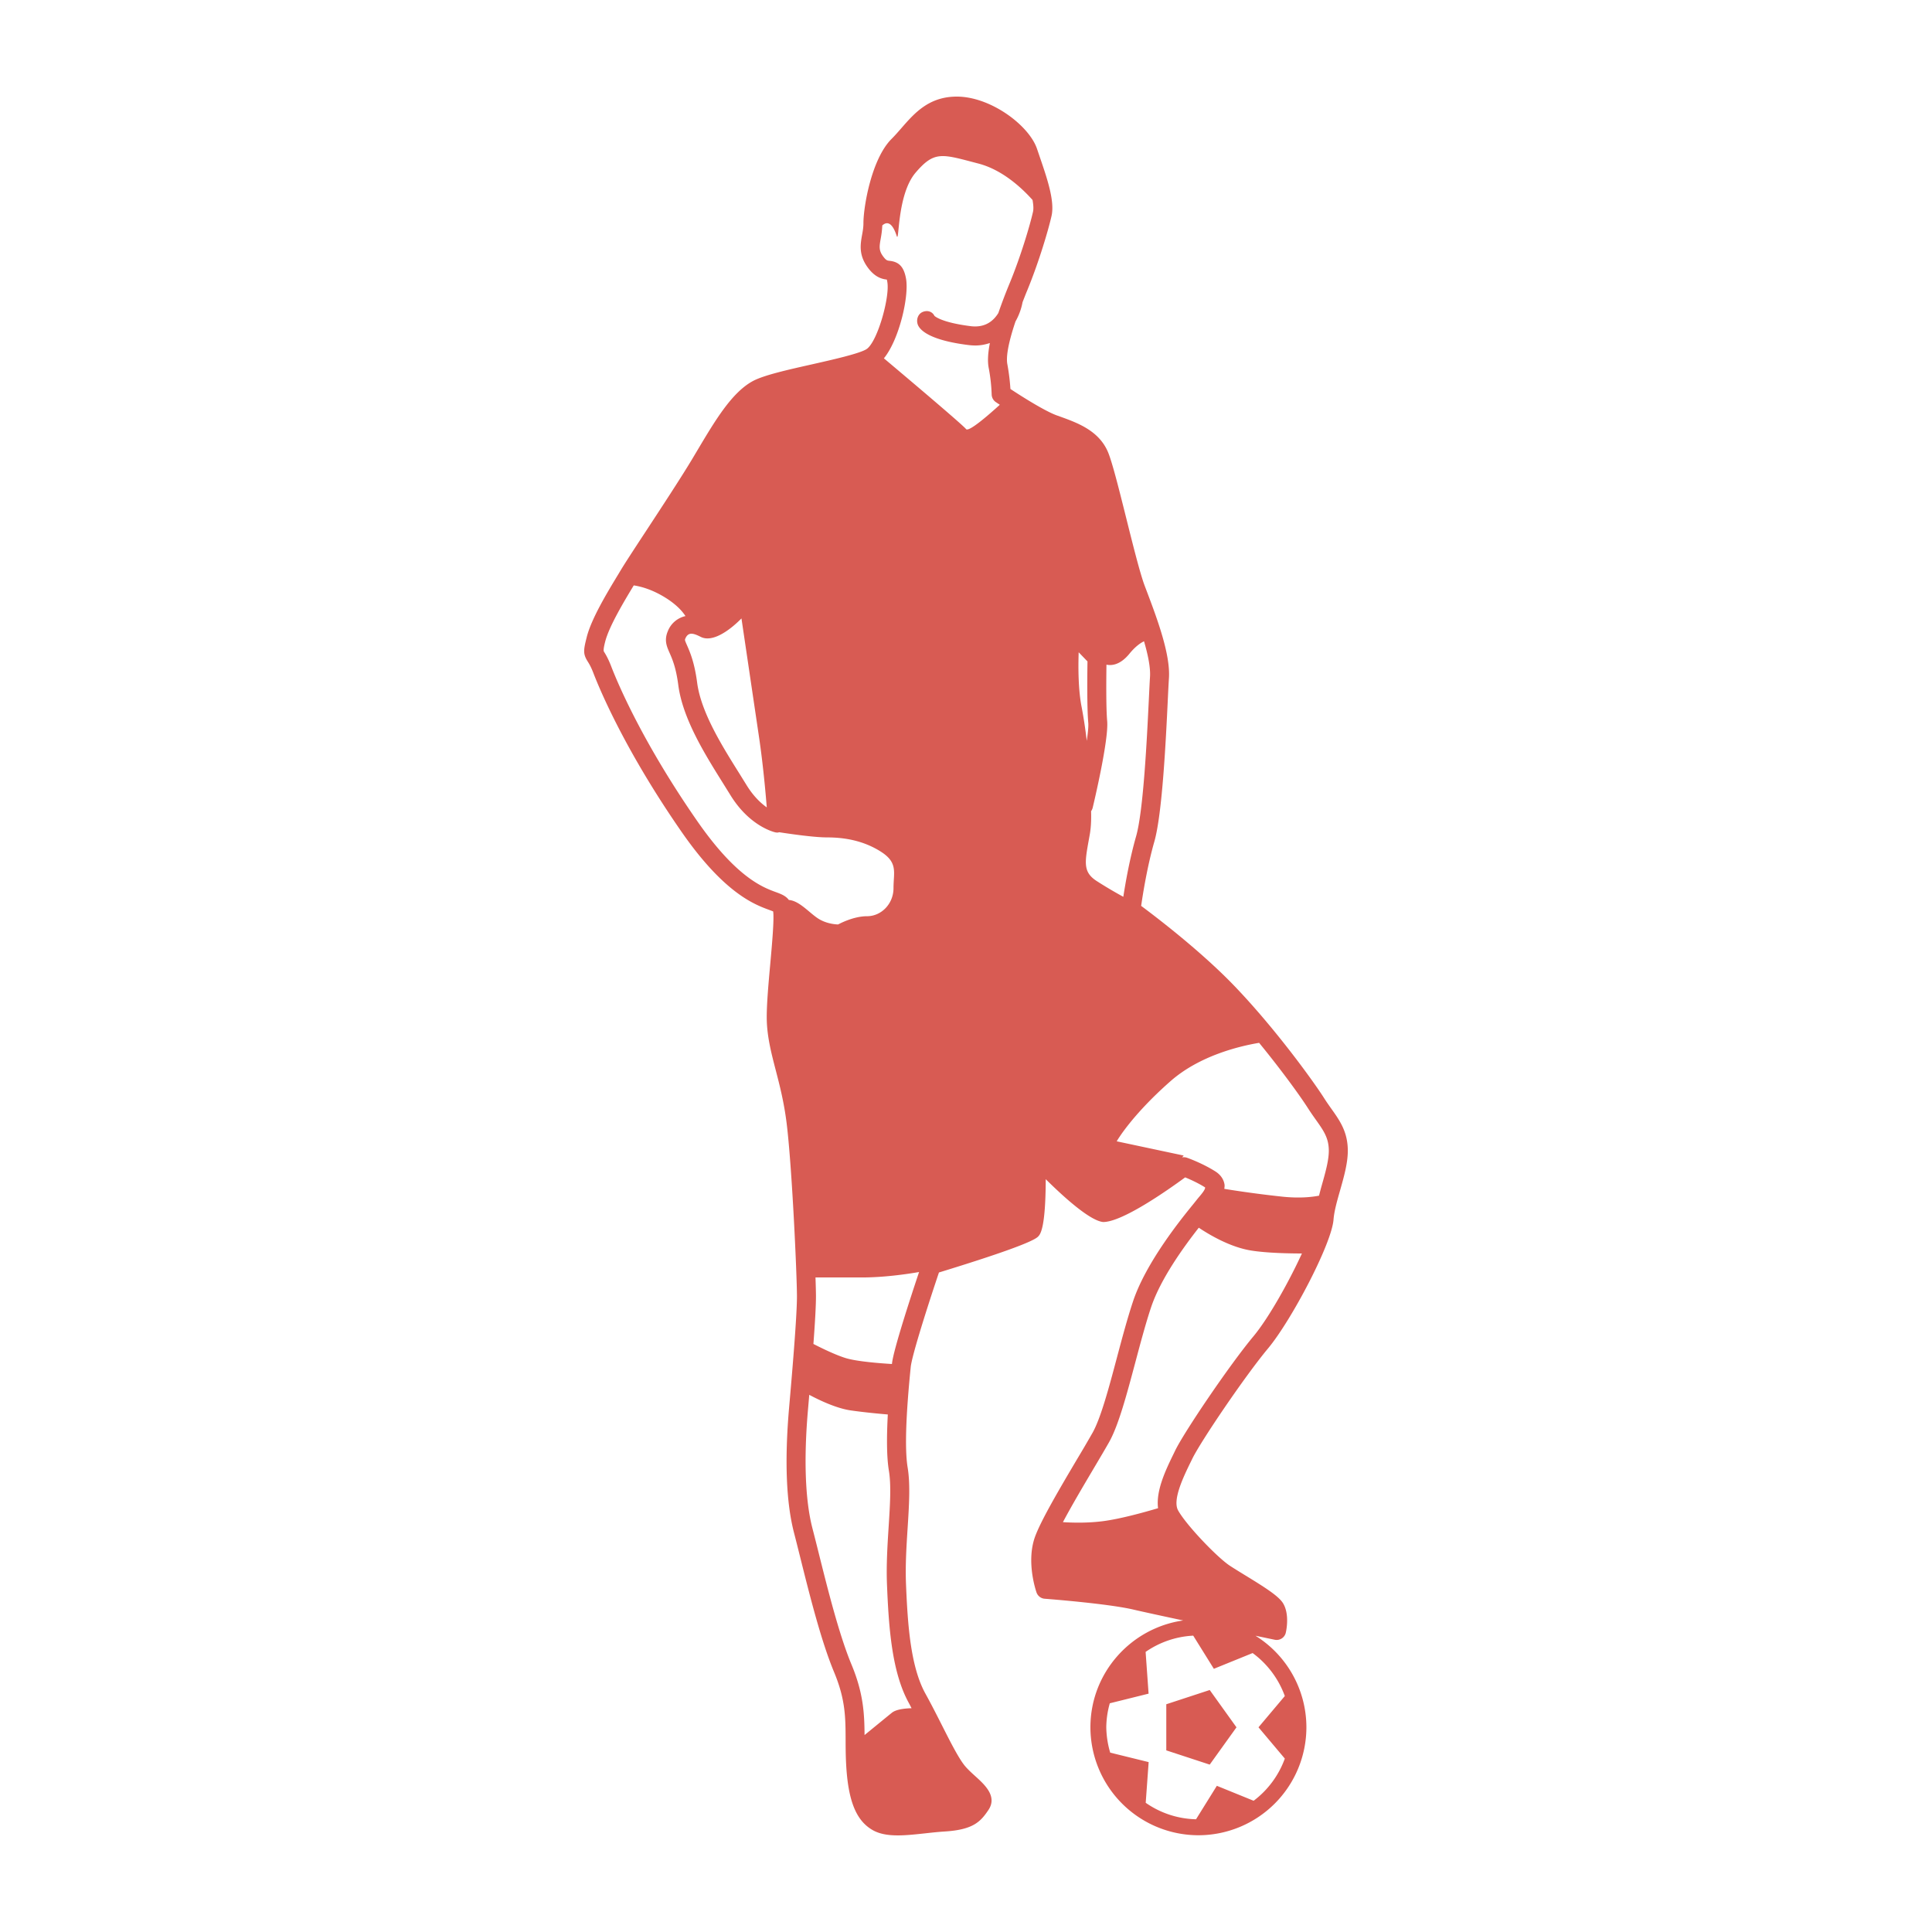 <svg xmlns="http://www.w3.org/2000/svg" viewBox="0 0 100 100" id="Soccer"><path d="M30.421 34.241c.069.111.165.263.293.596.333.865 1.645 4.012 4.561 8.215 2.213 3.19 3.781 3.766 4.534 4.043.07.026.153.056.21.081.058.411-.062 1.737-.151 2.723-.104 1.151-.211 2.341-.174 3.059.044.835.243 1.605.455 2.423.203.781.433 1.668.569 2.773.281 2.276.532 7.883.532 8.951 0 1.09-.275 4.255-.408 5.775-.236 2.726-.149 4.904.261 6.476.098.375.205.807.321 1.271.48 1.922 1.078 4.314 1.748 5.922.59 1.415.593 2.342.597 3.513.001.365.002.743.022 1.154.093 1.975.512 3.027 1.398 3.521.325.179.732.263 1.284.263.439 0 .912-.052 1.412-.106.335-.037.678-.075 1.016-.096 1.472-.092 1.852-.504 2.264-1.12.465-.7-.196-1.3-.678-1.737-.172-.156-.353-.32-.509-.497-.329-.376-.764-1.236-1.225-2.147-.269-.531-.552-1.091-.845-1.619-.778-1.398-.927-3.572-1.013-5.68-.04-.975.023-1.961.084-2.915.074-1.164.144-2.263 0-3.127-.15-.906-.097-2.655.16-5.197.062-.606.895-3.215 1.461-4.895 3.133-.96 4.856-1.583 5.125-1.852.114-.114.395-.395.402-2.977.982.973 2.299 2.149 2.969 2.217h.004c.982.001 3.277-1.603 4.244-2.311.247.102.652.281 1.03.518.026.103-.204.372-.302.487a4.664 4.664 0 0 0-.158.193l-.159.198c-.603.74-2.433 2.994-3.109 5.021-.286.858-.562 1.889-.827 2.885-.412 1.552-.84 3.155-1.266 3.912a67.03 67.03 0 0 1-.797 1.361c-.834 1.41-1.875 3.165-2.188 4.04-.463 1.298.06 2.805.082 2.869a.488.488 0 0 0 .426.326c.033.002 3.256.247 4.596.562.477.112 1.47.327 2.57.562-2.709.387-4.802 2.716-4.802 5.527a5.595 5.595 0 0 0 5.59 5.59 5.595 5.595 0 0 0 5.589-5.59 5.587 5.587 0 0 0-2.637-4.737l.993.207a.486.486 0 0 0 .58-.374c.034-.154.19-.956-.14-1.507-.223-.37-.902-.805-1.998-1.474-.295-.181-.569-.349-.773-.484-.658-.439-2.254-2.107-2.668-2.859-.299-.546.293-1.759.646-2.484l.088-.179c.43-.891 2.73-4.286 3.924-5.717 1.204-1.445 3.292-5.403 3.389-6.668.034-.441.184-.965.342-1.52.195-.688.397-1.398.397-2.041 0-.978-.414-1.561-.853-2.178-.119-.168-.246-.346-.371-.544-.578-.907-2.551-3.63-4.648-5.812-1.739-1.809-4.074-3.585-4.824-4.142.086-.6.314-2.044.683-3.329.413-1.445.599-5.292.697-7.358.023-.482.042-.867.058-1.101.082-1.241-.625-3.113-1.141-4.48l-.119-.313c-.235-.629-.602-2.093-.955-3.508-.368-1.473-.717-2.864-.936-3.391-.468-1.122-1.591-1.525-2.492-1.85l-.17-.061c-.611-.223-1.789-.965-2.391-1.364a11.298 11.298 0 0 0-.162-1.295c-.056-.304-.003-.931.424-2.201.197-.345.311-.7.365-.996.078-.2.155-.4.248-.624.596-1.447 1.092-3.123 1.254-3.849.172-.771-.242-1.971-.605-3.03l-.146-.428C53.271 6.491 51.275 5 49.525 5c-1.446 0-2.194.859-2.855 1.616-.169.194-.34.391-.525.576-1.035 1.036-1.454 3.506-1.454 4.362 0 .225-.037.421-.07.604-.089.5-.19 1.067.338 1.746.37.475.729.542.943.567.008.029.017.068.025.12.139.757-.484 3.021-1.045 3.458-.301.234-1.783.568-2.865.812-1.277.287-2.483.559-3.049.863-1.085.585-1.949 2.036-2.864 3.573l-.273.458c-.57.951-1.578 2.489-2.388 3.724-.591.9-1.094 1.669-1.299 2.011l-.167.277c-.546.901-1.371 2.263-1.609 3.216-.167.666-.2.856.053 1.258zm29.03 53.422l-.154-2.161a4.744 4.744 0 0 1 2.464-.841l1.068 1.716 2.007-.815a4.776 4.776 0 0 1 1.666 2.225l-1.363 1.618 1.363 1.619a4.767 4.767 0 0 1-1.614 2.183l-1.904-.774-1.077 1.732a4.726 4.726 0 0 1-2.605-.853l.152-2.106-1.99-.49a4.86 4.86 0 0 1-.203-1.311 4.685 4.685 0 0 1 .182-1.243l2.008-.499zM39.688 41.79c-.314-.222-.697-.583-1.051-1.161l-.383-.617c-.879-1.402-1.971-3.148-2.17-4.679-.138-1.049-.371-1.582-.525-1.934-.119-.27-.117-.274-.085-.349.16-.372.44-.263.803-.082.586.293 1.454-.301 2.101-.958l.912 6.162c.2 1.358.329 2.757.398 3.618zm12.578-27.145a27.063 27.063 0 0 0-.592 1.557c-.244.398-.674.775-1.432.68-1.541-.192-1.872-.53-1.875-.533-.122-.243-.396-.308-.64-.188-.243.122-.321.449-.2.692.136.271.653.763 2.591 1.005.131.016.255.024.374.024.278 0 .519-.054.744-.127-.102.52-.123.94-.066 1.263a8.82 8.82 0 0 1 .158 1.389c.002.162.08.313.215.405l.207.139c-.572.521-1.619 1.434-1.75 1.256-.148-.202-3.185-2.764-4.25-3.66.794-.971 1.311-3.214 1.145-4.129-.109-.598-.354-.864-.846-.917-.116-.012-.175-.019-.314-.198-.261-.333-.222-.546-.146-.969.035-.193.068-.416.078-.665.178-.162.482-.27.745.54.143.44 0-2.13.983-3.277.982-1.147 1.363-.958 3.249-.466 1.244.324 2.251 1.271 2.8 1.884.043.244.059.459.025.608-.154.69-.629 2.293-1.203 3.687zm3.984 23.702a24.277 24.277 0 0 0-.262-1.737c-.176-.875-.184-2.016-.156-2.848l.456.473c-.01.61-.03 2.4.04 3.171.017.183-.016.522-.078.941zm2.553 4.945c-.331 1.16-.549 2.399-.66 3.126a22.167 22.167 0 0 1-1.4-.83c-.738-.491-.58-1.017-.334-2.409.064-.368.078-.782.066-1.192a.521.521 0 0 0 .08-.168c.086-.36.839-3.547.752-4.501-.061-.666-.047-2.22-.037-2.915.25.053.697.034 1.187-.564.296-.362.554-.549.757-.647.203.693.342 1.36.31 1.846-.016.237-.034.628-.058 1.119-.099 2.026-.28 5.799-.663 7.135zm.775 24.379c.496-1.49 1.71-3.154 2.471-4.125.561.375 1.635 1.011 2.716 1.182.817.13 1.958.151 2.622.152-.672 1.466-1.723 3.344-2.508 4.286-1.254 1.505-3.593 4.965-4.054 5.919l-.085.176c-.403.825-.916 1.896-.799 2.803-.678.201-1.952.559-2.878.675-.788.099-1.556.078-2.046.047.451-.852 1.078-1.91 1.585-2.767.315-.532.603-1.017.808-1.38.486-.865.91-2.456 1.359-4.141.262-.982.532-1.998.809-2.827zm1.606-7.766l.084-.094-3.467-.737s.737-1.311 2.785-3.113c1.51-1.329 3.592-1.818 4.586-1.984 1.159 1.416 2.133 2.761 2.537 3.397.137.213.271.404.4.585.403.568.67.943.67 1.608 0 .506-.184 1.149-.36 1.771-.052.182-.099.366-.147.55-.398.077-1.014.139-1.868.054a56.31 56.31 0 0 1-3.034-.407c.008-.074.023-.146.011-.224-.03-.193-.138-.469-.485-.686-.693-.435-1.436-.693-1.467-.704a.536.536 0 0 0-.245-.016zM46.169 70.58a.165.165 0 0 0-.002.021c-.656-.04-1.808-.131-2.377-.302-.51-.153-1.223-.498-1.688-.736.08-1.066.132-1.948.132-2.459 0-.193-.009-.54-.024-.983h2.399c1.14 0 2.3-.167 2.962-.281-.409 1.221-1.332 4.038-1.402 4.74zm-4.348 2.385l.066-.769c.528.281 1.405.7 2.149.807.702.1 1.444.17 1.917.21-.057 1.057-.069 2.163.055 2.904.126.752.059 1.796-.012 2.902-.062.979-.127 1.992-.085 3.018.091 2.225.253 4.53 1.135 6.118.047.085.09.176.137.262-.361.01-.8.059-1.019.234-.256.207-.939.767-1.415 1.155-.007-1.088-.054-2.154-.67-3.636-.642-1.539-1.23-3.893-1.703-5.783-.116-.468-.226-.901-.324-1.28-.374-1.441-.455-3.565-.231-6.142zm-10.5-39.742c.2-.802.998-2.123 1.482-2.923.379.057.924.207 1.564.59.609.366.937.727 1.113.998a1.28 1.28 0 0 0-.911.775c-.201.472-.061.792.089 1.132.14.318.332.755.45 1.665.228 1.744 1.384 3.59 2.312 5.074l.378.608c1 1.636 2.282 1.93 2.337 1.941a.517.517 0 0 0 .104.011c.032 0 .063-.011.095-.017.617.095 1.819.267 2.473.267.901 0 1.885.164 2.785.737s.656 1.065.656 1.885c0 .82-.633 1.457-1.37 1.457s-1.495.426-1.495.426-.579.004-1.067-.327c-.465-.315-.956-.901-1.488-.94-.005-.006-.008-.015-.013-.021-.163-.204-.396-.29-.666-.389-.659-.242-2.03-.746-4.065-3.681-2.854-4.113-4.129-7.169-4.451-8.008-.163-.421-.298-.636-.379-.765-.034-.09.034-.364.067-.495zM64 89.406l-1.385 1.93-2.248-.737v-2.387l2.248-.737L64 89.406z" fill="#d85b53" class="color000000 svgShape"></path></svg>